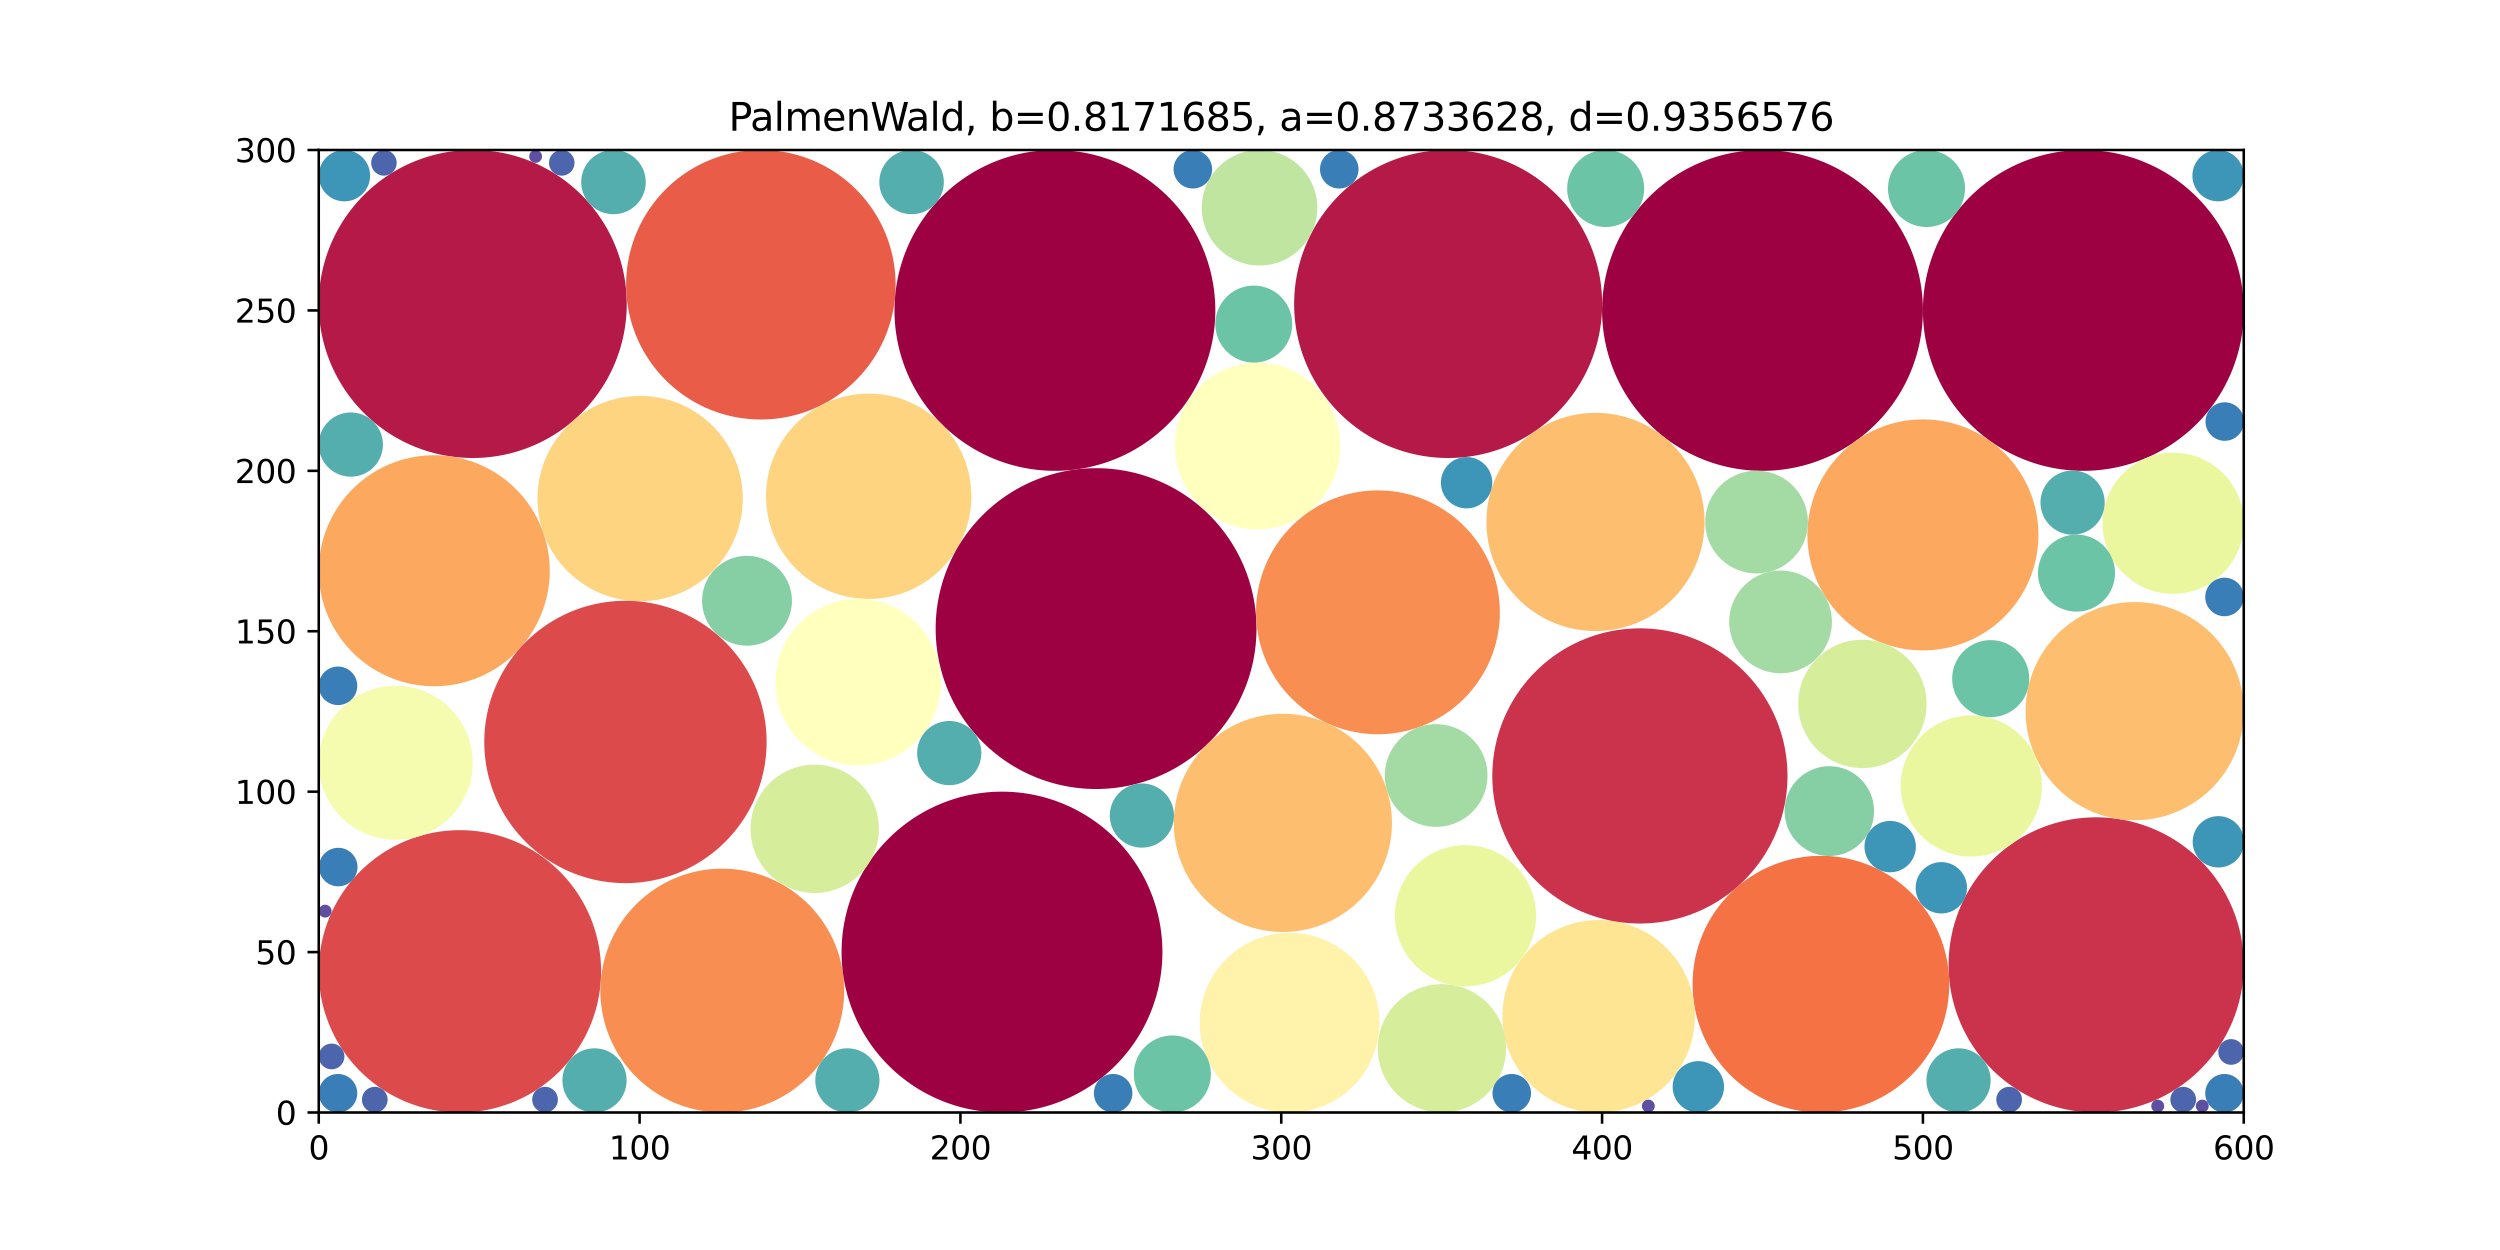 <svg xmlns="http://www.w3.org/2000/svg" xmlns:xlink="http://www.w3.org/1999/xlink" width="1036.8" height="518.4" viewBox="0 0 777.6 388.8"><defs><style>*{stroke-linejoin:round;stroke-linecap:butt}</style></defs><g id="figure_1"><path id="patch_1" d="M0 388.8h777.6V0H0z" style="fill:#fff"/><g id="axes_1"><path id="patch_2" d="M99.144 346.032h598.752V46.656H99.144z" style="fill:#fff"/><path id="patch_3" d="M648 146.448a49.898 49.898 0 0 0 49.896-49.896A49.898 49.898 0 0 0 648 46.656a49.898 49.898 0 0 0-49.896 49.896A49.898 49.898 0 0 0 648 146.448z" clip-path="url(#p26f25907cd)" style="fill:#9e0142"/><path id="patch_4" d="M548.208 146.448a49.898 49.898 0 0 0 49.896-49.896 49.898 49.898 0 0 0-49.896-49.896 49.898 49.898 0 0 0-49.896 49.896 49.898 49.898 0 0 0 49.896 49.896z" clip-path="url(#p26f25907cd)" style="fill:#9e0142"/><path id="patch_5" d="M147.044 142.456a47.902 47.902 0 0 0 47.9-47.9 47.902 47.902 0 0 0-47.9-47.9 47.902 47.902 0 0 0-47.9 47.9 47.902 47.902 0 0 0 47.9 47.9z" clip-path="url(#p26f25907cd)" style="fill:#b41947"/><path id="patch_6" d="M651.992 346.032a45.906 45.906 0 0 0 45.904-45.904 45.906 45.906 0 0 0-45.904-45.905 45.906 45.906 0 0 0-45.905 45.905 45.906 45.906 0 0 0 45.905 45.904z" clip-path="url(#p26f25907cd)" style="fill:#cb334d"/><path id="patch_7" d="M143.052 346.032a43.91 43.91 0 0 0 43.909-43.908 43.91 43.91 0 0 0-43.909-43.909 43.91 43.91 0 0 0-43.908 43.909 43.91 43.91 0 0 0 43.908 43.908z" clip-path="url(#p26f25907cd)" style="fill:#dd4a4c"/><path id="patch_8" d="M236.657 130.481A41.915 41.915 0 0 0 278.57 88.57a41.915 41.915 0 0 0-41.913-41.913 41.915 41.915 0 0 0-41.912 41.913 41.915 41.915 0 0 0 41.912 41.912z" clip-path="url(#p26f25907cd)" style="fill:#e95c47"/><path id="patch_9" d="M566.38 346.032a39.919 39.919 0 0 0 39.916-39.917 39.919 39.919 0 0 0-39.916-39.917 39.919 39.919 0 0 0-39.917 39.917 39.919 39.919 0 0 0 39.917 39.917z" clip-path="url(#p26f25907cd)" style="fill:#f57245"/><path id="patch_10" d="M224.663 346.032a37.923 37.923 0 0 0 37.92-37.921 37.923 37.923 0 0 0-37.92-37.92 37.923 37.923 0 0 0-37.921 37.92 37.923 37.923 0 0 0 37.92 37.921z" clip-path="url(#p26f25907cd)" style="fill:#f98e52"/><path id="patch_11" d="M135.07 213.447a35.927 35.927 0 0 0 25.402-61.328 35.927 35.927 0 0 0-61.328 25.403 35.927 35.927 0 0 0 35.925 35.925z" clip-path="url(#p26f25907cd)" style="fill:#fca85e"/><path id="patch_12" d="M663.967 255.127a33.93 33.93 0 0 0 23.991-57.921 33.93 33.93 0 0 0-57.92 23.991 33.93 33.93 0 0 0 33.929 33.93z" clip-path="url(#p26f25907cd)" style="fill:#fdbf6f"/><path id="patch_13" d="M199.108 187.01a31.935 31.935 0 0 0 22.58-54.514 31.935 31.935 0 0 0-54.513 22.58 31.935 31.935 0 0 0 31.933 31.934z" clip-path="url(#p26f25907cd)" style="fill:#fed481"/><path id="patch_14" d="M613.163 266.43a21.955 21.955 0 1 0-.001-43.91 21.955 21.955 0 0 0 0 43.91z" clip-path="url(#p26f25907cd)" style="fill:#eaf79e"/><path id="patch_15" d="M599.112 70.606a11.976 11.976 0 1 0 0-23.951 11.976 11.976 0 0 0 0 23.951z" clip-path="url(#p26f25907cd)" style="fill:#6bc4a5"/><path id="patch_16" d="M328.118 146.448a49.898 49.898 0 0 0 49.896-49.896 49.898 49.898 0 0 0-49.896-49.896 49.898 49.898 0 0 0-49.896 49.896 49.898 49.898 0 0 0 49.896 49.896z" clip-path="url(#p26f25907cd)" style="fill:#9e0142"/><path id="patch_17" d="M450.432 142.456a47.902 47.902 0 0 0 47.9-47.9 47.902 47.902 0 0 0-47.9-47.9 47.902 47.902 0 0 0-47.9 47.9 47.902 47.902 0 0 0 47.9 47.9z" clip-path="url(#p26f25907cd)" style="fill:#b41947"/><path id="patch_18" d="M598.104 202.303a35.927 35.927 0 0 0 25.403-61.328 35.927 35.927 0 0 0-61.328 25.403 35.927 35.927 0 0 0 35.925 35.925z" clip-path="url(#p26f25907cd)" style="fill:#fca85e"/><path id="patch_19" d="M496.266 196.274a33.93 33.93 0 0 0 23.992-57.92 33.93 33.93 0 0 0-57.921 23.99 33.93 33.93 0 0 0 33.929 33.93z" clip-path="url(#p26f25907cd)" style="fill:#fdbf6f"/><path id="patch_20" d="M270.2 186.29a31.935 31.935 0 0 0 22.58-54.513 31.935 31.935 0 0 0-54.514 22.58 31.935 31.935 0 0 0 31.933 31.934z" clip-path="url(#p26f25907cd)" style="fill:#fed481"/><path id="patch_21" d="M497.242 346.032a29.939 29.939 0 0 0 21.169-51.107 29.939 29.939 0 0 0-51.107 21.17 29.939 29.939 0 0 0 29.938 29.937z" clip-path="url(#p26f25907cd)" style="fill:#fee593"/><path id="patch_22" d="M675.942 184.7a21.955 21.955 0 1 0-.001-43.91 21.955 21.955 0 0 0 0 43.91z" clip-path="url(#p26f25907cd)" style="fill:#eaf79e"/><path id="patch_23" d="M448.354 346.032a19.96 19.96 0 1 0 0-39.919 19.96 19.96 0 0 0 0 39.919z" clip-path="url(#p26f25907cd)" style="fill:#d6ee9b"/><path id="patch_24" d="M184.918 346.032a9.98 9.98 0 1 0 0-19.96 9.98 9.98 0 0 0 0 19.96z" clip-path="url(#p26f25907cd)" style="fill:#54aead"/><path id="patch_25" d="M340.923 245.415a49.898 49.898 0 0 0 49.896-49.896 49.898 49.898 0 0 0-49.896-49.896 49.898 49.898 0 0 0-49.896 49.896 49.898 49.898 0 0 0 49.896 49.896z" clip-path="url(#p26f25907cd)" style="fill:#9e0142"/><path id="patch_26" d="M510.075 287.25a45.906 45.906 0 0 0 45.904-45.904 45.906 45.906 0 0 0-45.904-45.904 45.906 45.906 0 0 0-45.904 45.904 45.906 45.906 0 0 0 45.904 45.904z" clip-path="url(#p26f25907cd)" style="fill:#cb334d"/><path id="patch_27" d="M194.54 274.69a43.91 43.91 0 0 0 43.909-43.909 43.91 43.91 0 0 0-43.908-43.909 43.91 43.91 0 0 0-43.909 43.909 43.91 43.91 0 0 0 43.909 43.908z" clip-path="url(#p26f25907cd)" style="fill:#dd4a4c"/><path id="patch_28" d="M401.124 346.032a27.943 27.943 0 0 0 19.757-47.7 27.943 27.943 0 0 0-47.7 19.758 27.943 27.943 0 0 0 27.943 27.942z" clip-path="url(#p26f25907cd)" style="fill:#fff2aa"/><path id="patch_29" d="M391.165 164.653a25.947 25.947 0 0 0 0-51.892 25.947 25.947 0 0 0 0 51.892z" clip-path="url(#p26f25907cd)" style="fill:#ffffbe"/><path id="patch_30" d="M123.094 261.216a23.951 23.951 0 1 0 0-47.902 23.951 23.951 0 0 0 0 47.902z" clip-path="url(#p26f25907cd)" style="fill:#f5fbaf"/><path id="patch_31" d="M391.767 82.581a17.963 17.963 0 1 0-.001-35.927 17.963 17.963 0 0 0 0 35.927z" clip-path="url(#p26f25907cd)" style="fill:#bfe5a0"/><path id="patch_32" d="M546.366 178.356a15.967 15.967 0 1 0 0-31.935 15.967 15.967 0 0 0 0 31.935z" clip-path="url(#p26f25907cd)" style="fill:#a4daa4"/><path id="patch_33" d="M689.913 62.623a7.984 7.984 0 1 0 0-15.968 7.984 7.984 0 0 0 0 15.968z" clip-path="url(#p26f25907cd)" style="fill:#3d95b8"/><path id="patch_34" d="M311.66 346.032a49.898 49.898 0 0 0 49.895-49.896 49.898 49.898 0 0 0-49.896-49.896 49.898 49.898 0 0 0-49.896 49.896 49.898 49.898 0 0 0 49.896 49.896z" clip-path="url(#p26f25907cd)" style="fill:#9e0142"/><path id="patch_35" d="M455.824 306.786a21.955 21.955 0 1 0 0-43.91 21.955 21.955 0 0 0 0 43.91z" clip-path="url(#p26f25907cd)" style="fill:#eaf79e"/><path id="patch_36" d="M232.233 200.828a13.972 13.972 0 1 0 0-27.943 13.972 13.972 0 0 0 0 27.943z" clip-path="url(#p26f25907cd)" style="fill:#86cfa5"/><path id="patch_37" d="M691.908 346.032a5.988 5.988 0 1 0 0-11.976 5.988 5.988 0 0 0 0 11.976z" clip-path="url(#p26f25907cd)" style="fill:#3a7eb8"/><path id="patch_38" d="M428.593 228.378a37.923 37.923 0 0 0 37.921-37.92 37.923 37.923 0 0 0-37.92-37.922 37.923 37.923 0 0 0-26.815 64.735 37.923 37.923 0 0 0 26.814 11.107z" clip-path="url(#p26f25907cd)" style="fill:#f98e52"/><path id="patch_39" d="M399.025 289.87a33.93 33.93 0 0 0 23.991-57.92 33.93 33.93 0 0 0-57.92 23.991 33.93 33.93 0 0 0 33.929 33.93z" clip-path="url(#p26f25907cd)" style="fill:#fdbf6f"/><path id="patch_40" d="M499.32 70.606a11.976 11.976 0 1 0 0-23.951 11.976 11.976 0 0 0 0 23.951z" clip-path="url(#p26f25907cd)" style="fill:#6bc4a5"/><path id="patch_41" d="M109.123 148.262a9.98 9.98 0 1 0 0-19.96 9.98 9.98 0 0 0 0 19.96z" clip-path="url(#p26f25907cd)" style="fill:#54aead"/><path id="patch_42" d="M679.065 346.032a3.992 3.992 0 1 0 0-7.984 3.992 3.992 0 0 0 0 7.984z" clip-path="url(#p26f25907cd)" style="fill:#4d65ad"/><path id="patch_43" d="M253.268 277.753a19.96 19.96 0 1 0-.001-39.919 19.96 19.96 0 0 0 0 39.919z" clip-path="url(#p26f25907cd)" style="fill:#d6ee9b"/><path id="patch_44" d="M107.127 62.623a7.984 7.984 0 1 0 0-15.968 7.984 7.984 0 0 0 0 15.968z" clip-path="url(#p26f25907cd)" style="fill:#3d95b8"/><path id="patch_45" d="M553.827 209.405a15.967 15.967 0 1 0-.001-31.935 15.967 15.967 0 0 0 0 31.935z" clip-path="url(#p26f25907cd)" style="fill:#a4daa4"/><path id="patch_46" d="M364.54 346.032a11.976 11.976 0 1 0-.001-23.951 11.976 11.976 0 0 0 0 23.951z" clip-path="url(#p26f25907cd)" style="fill:#6bc4a5"/><path id="patch_47" d="M609.186 346.032a9.98 9.98 0 1 0 0-19.96 9.98 9.98 0 0 0 0 19.96z" clip-path="url(#p26f25907cd)" style="fill:#54aead"/><path id="patch_48" d="M105.132 346.032a5.988 5.988 0 1 0 0-11.976 5.988 5.988 0 0 0 0 11.976z" clip-path="url(#p26f25907cd)" style="fill:#3a7eb8"/><path id="patch_49" d="M684.995 346.032a1.996 1.996 0 1 0 0-3.992 1.996 1.996 0 0 0 0 3.992z" clip-path="url(#p26f25907cd)" style="fill:#5e4fa2"/><path id="patch_50" d="M619.19 223.062a11.976 11.976 0 1 0 0-23.952 11.976 11.976 0 0 0 0 23.952z" clip-path="url(#p26f25907cd)" style="fill:#6bc4a5"/><path id="patch_51" d="M689.913 269.824a7.984 7.984 0 1 0 0-15.967 7.984 7.984 0 0 0 0 15.967z" clip-path="url(#p26f25907cd)" style="fill:#3d95b8"/><path id="patch_52" d="M116.575 346.032a3.992 3.992 0 1 0 0-7.984 3.992 3.992 0 0 0 0 7.984z" clip-path="url(#p26f25907cd)" style="fill:#4d65ad"/><path id="patch_53" d="M190.77 66.614a9.98 9.98 0 1 0 0-19.959 9.98 9.98 0 0 0 0 19.96z" clip-path="url(#p26f25907cd)" style="fill:#54aead"/><path id="patch_54" d="M266.925 238.09a25.947 25.947 0 0 0 0-51.892 25.947 25.947 0 0 0 0 51.892z" clip-path="url(#p26f25907cd)" style="fill:#ffffbe"/><path id="patch_55" d="M579.13 238.9a19.96 19.96 0 1 0-.002-39.919 19.96 19.96 0 0 0 .001 39.919z" clip-path="url(#p26f25907cd)" style="fill:#d6ee9b"/><path id="patch_56" d="M389.842 112.784a11.976 11.976 0 1 0 0-23.951 11.976 11.976 0 0 0 0 23.95z" clip-path="url(#p26f25907cd)" style="fill:#6bc4a5"/><path id="patch_57" d="M105.132 275.682a5.988 5.988 0 1 0 0-11.975 5.988 5.988 0 0 0 0 11.975z" clip-path="url(#p26f25907cd)" style="fill:#3a7eb8"/><path id="patch_58" d="M528.161 346.032a7.984 7.984 0 1 0 0-15.967 7.984 7.984 0 0 0 0 15.967z" clip-path="url(#p26f25907cd)" style="fill:#3d95b8"/><path id="patch_59" d="M283.49 66.614a9.98 9.98 0 1 0 0-19.959 9.98 9.98 0 0 0 0 19.96z" clip-path="url(#p26f25907cd)" style="fill:#54aead"/><path id="patch_60" d="M263.569 346.032a9.98 9.98 0 1 0 0-19.96 9.98 9.98 0 0 0 0 19.96z" clip-path="url(#p26f25907cd)" style="fill:#54aead"/><path id="patch_61" d="M603.739 284.12a7.984 7.984 0 1 0 0-15.967 7.984 7.984 0 0 0 0 15.967z" clip-path="url(#p26f25907cd)" style="fill:#3d95b8"/><path id="patch_62" d="M691.908 137.108a5.988 5.988 0 1 0 0-11.975 5.988 5.988 0 0 0 0 11.975z" clip-path="url(#p26f25907cd)" style="fill:#3a7eb8"/><path id="patch_63" d="M169.53 346.032a3.992 3.992 0 1 0 0-7.984 3.992 3.992 0 0 0 0 7.984z" clip-path="url(#p26f25907cd)" style="fill:#4d65ad"/><path id="patch_64" d="M512.701 346.032a1.996 1.996 0 1 0 0-3.992 1.996 1.996 0 0 0 0 3.992z" clip-path="url(#p26f25907cd)" style="fill:#5e4fa2"/><path id="patch_65" d="M470.217 346.032a5.988 5.988 0 1 0 0-11.976 5.988 5.988 0 0 0 0 11.976z" clip-path="url(#p26f25907cd)" style="fill:#3a7eb8"/><path id="patch_66" d="M693.904 331.192a3.992 3.992 0 1 0 0-7.983 3.992 3.992 0 0 0 0 7.983z" clip-path="url(#p26f25907cd)" style="fill:#4d65ad"/><path id="patch_67" d="M644.659 166.313a9.98 9.98 0 1 0 0-19.96 9.98 9.98 0 0 0 0 19.96z" clip-path="url(#p26f25907cd)" style="fill:#54aead"/><path id="patch_68" d="M568.942 266.26a13.972 13.972 0 1 0 0-27.944 13.972 13.972 0 0 0 0 27.943z" clip-path="url(#p26f25907cd)" style="fill:#86cfa5"/><path id="patch_69" d="M456.168 158.128a7.984 7.984 0 1 0 0-15.968 7.984 7.984 0 0 0 0 15.968z" clip-path="url(#p26f25907cd)" style="fill:#3d95b8"/><path id="patch_70" d="M671.135 346.032a1.996 1.996 0 1 0 0-3.992 1.996 1.996 0 0 0 0 3.992z" clip-path="url(#p26f25907cd)" style="fill:#5e4fa2"/><path id="patch_71" d="M416.562 58.631a5.988 5.988 0 1 0 0-11.976 5.988 5.988 0 0 0 0 11.976z" clip-path="url(#p26f25907cd)" style="fill:#3a7eb8"/><path id="patch_72" d="M174.7 54.64a3.992 3.992 0 1 0 0-7.984 3.992 3.992 0 0 0 0 7.983z" clip-path="url(#p26f25907cd)" style="fill:#4d65ad"/><path id="patch_73" d="M371.025 58.631a5.988 5.988 0 1 0 0-11.976 5.988 5.988 0 0 0 0 11.976z" clip-path="url(#p26f25907cd)" style="fill:#3a7eb8"/><path id="patch_74" d="M587.917 271.314a7.984 7.984 0 1 0 0-15.968 7.984 7.984 0 0 0 0 15.968z" clip-path="url(#p26f25907cd)" style="fill:#3d95b8"/><path id="patch_75" d="M645.767 190.235a11.976 11.976 0 1 0 0-23.951 11.976 11.976 0 0 0 0 23.951z" clip-path="url(#p26f25907cd)" style="fill:#6bc4a5"/><path id="patch_76" d="M355.175 263.653a9.98 9.98 0 1 0 0-19.96 9.98 9.98 0 0 0 0 19.96z" clip-path="url(#p26f25907cd)" style="fill:#54aead"/><path id="patch_77" d="M103.136 332.593a3.992 3.992 0 1 0 0-7.984 3.992 3.992 0 0 0 0 7.984z" clip-path="url(#p26f25907cd)" style="fill:#4d65ad"/><path id="patch_78" d="M166.6 50.648a1.996 1.996 0 1 0 0-3.992 1.996 1.996 0 0 0 0 3.992z" clip-path="url(#p26f25907cd)" style="fill:#5e4fa2"/><path id="patch_79" d="M105.132 219.304a5.988 5.988 0 1 0 0-11.976 5.988 5.988 0 0 0 0 11.976z" clip-path="url(#p26f25907cd)" style="fill:#3a7eb8"/><path id="patch_80" d="M346.228 346.032a5.988 5.988 0 1 0 0-11.976 5.988 5.988 0 0 0 0 11.976z" clip-path="url(#p26f25907cd)" style="fill:#3a7eb8"/><path id="patch_81" d="M624.919 346.032a3.992 3.992 0 1 0 0-7.984 3.992 3.992 0 0 0 0 7.984z" clip-path="url(#p26f25907cd)" style="fill:#4d65ad"/><path id="patch_82" d="M101.14 285.397a1.996 1.996 0 1 0 0-3.992 1.996 1.996 0 0 0 0 3.992z" clip-path="url(#p26f25907cd)" style="fill:#5e4fa2"/><path id="patch_83" d="M691.908 191.665a5.988 5.988 0 1 0 0-11.976 5.988 5.988 0 0 0 0 11.976z" clip-path="url(#p26f25907cd)" style="fill:#3a7eb8"/><path id="patch_84" d="M119.389 54.64a3.992 3.992 0 1 0 0-7.984 3.992 3.992 0 0 0 0 7.983z" clip-path="url(#p26f25907cd)" style="fill:#4d65ad"/><path id="patch_85" d="M446.697 257.18a15.967 15.967 0 1 0 0-31.935 15.967 15.967 0 0 0 0 31.935z" clip-path="url(#p26f25907cd)" style="fill:#a4daa4"/><path id="patch_86" d="M295.252 244.219a9.98 9.98 0 1 0 0-19.96 9.98 9.98 0 0 0 0 19.96z" clip-path="url(#p26f25907cd)" style="fill:#54aead"/><g id="matplotlib.axis_1"><g id="xtick_1"><g id="line2d_1"><defs><path id="m0ea4f0a110" d="M0 0v3.5" style="stroke:#000;stroke-width:.8"/></defs><use xlink:href="#m0ea4f0a110" x="99.144" y="346.032" style="stroke:#000;stroke-width:.8"/></g><g id="text_1" transform="matrix(.1 0 0 -.1 95.963 360.63)"><defs><path id="DejaVuSans-30" d="M2034 4250q-487 0-733-480-245-479-245-1442 0-959 245-1439 246-480 733-480 491 0 736 480 246 480 246 1439 0 963-246 1442-245 480-736 480zm0 500q785 0 1199-621 414-620 414-1801 0-1178-414-1799Q2819-91 2034-91q-784 0-1198 620-414 621-414 1799 0 1181 414 1801 414 621 1198 621z" transform="scale(.016)"/></defs><use xlink:href="#DejaVuSans-30"/></g></g><g id="xtick_2"><use xlink:href="#m0ea4f0a110" id="line2d_2" x="198.936" y="346.032" style="stroke:#000;stroke-width:.8"/><g id="text_2" transform="matrix(.1 0 0 -.1 189.392 360.63)"><defs><path id="DejaVuSans-31" d="M794 531h1031v3560L703 3866v575l1116 225h631V531h1031V0H794v531z" transform="scale(.016)"/></defs><use xlink:href="#DejaVuSans-31"/><use xlink:href="#DejaVuSans-30" x="63.623"/><use xlink:href="#DejaVuSans-30" x="127.246"/></g></g><g id="xtick_3"><use xlink:href="#m0ea4f0a110" id="line2d_3" x="298.728" y="346.032" style="stroke:#000;stroke-width:.8"/><g id="text_3" transform="matrix(.1 0 0 -.1 289.184 360.63)"><defs><path id="DejaVuSans-32" d="M1228 531h2203V0H469v531q359 372 979 998 621 627 780 809 303 340 423 576 121 236 121 464 0 372-261 606-261 235-680 235-297 0-627-103-329-103-704-313v638q381 153 712 231 332 78 607 78 725 0 1156-363 431-362 431-968 0-288-108-546-107-257-392-607-78-91-497-524-418-433-1181-1211z" transform="scale(.016)"/></defs><use xlink:href="#DejaVuSans-32"/><use xlink:href="#DejaVuSans-30" x="63.623"/><use xlink:href="#DejaVuSans-30" x="127.246"/></g></g><g id="xtick_4"><use xlink:href="#m0ea4f0a110" id="line2d_4" x="398.52" y="346.032" style="stroke:#000;stroke-width:.8"/><g id="text_4" transform="matrix(.1 0 0 -.1 388.976 360.63)"><defs><path id="DejaVuSans-33" d="M2597 2516q453-97 707-404 255-306 255-756 0-690-475-1069Q2609-91 1734-91q-293 0-604 58T488 141v609q262-153 574-231 313-78 654-78 593 0 904 234t311 681q0 413-289 645-289 233-804 233h-544v519h569q465 0 712 186t247 536q0 359-255 551-254 193-729 193-260 0-557-57-297-56-653-174v562q360 100 674 150t592 50q719 0 1137-327 419-326 419-882 0-388-222-655t-631-370z" transform="scale(.016)"/></defs><use xlink:href="#DejaVuSans-33"/><use xlink:href="#DejaVuSans-30" x="63.623"/><use xlink:href="#DejaVuSans-30" x="127.246"/></g></g><g id="xtick_5"><use xlink:href="#m0ea4f0a110" id="line2d_5" x="498.312" y="346.032" style="stroke:#000;stroke-width:.8"/><g id="text_5" transform="matrix(.1 0 0 -.1 488.768 360.63)"><defs><path id="DejaVuSans-34" d="M2419 4116 825 1625h1594v2491zm-166 550h794V1625h666v-525h-666V0h-628v1100H313v609l1940 2957z" transform="scale(.016)"/></defs><use xlink:href="#DejaVuSans-34"/><use xlink:href="#DejaVuSans-30" x="63.623"/><use xlink:href="#DejaVuSans-30" x="127.246"/></g></g><g id="xtick_6"><use xlink:href="#m0ea4f0a110" id="line2d_6" x="598.104" y="346.032" style="stroke:#000;stroke-width:.8"/><g id="text_6" transform="matrix(.1 0 0 -.1 588.56 360.63)"><defs><path id="DejaVuSans-35" d="M691 4666h2478v-532H1269V2991q137 47 274 70 138 23 276 23 781 0 1237-428 457-428 457-1159 0-753-469-1171Q2575-91 1722-91q-294 0-599 50Q819 9 494 109v635q281-153 581-228t634-75q541 0 856 284 316 284 316 772 0 487-316 771-315 285-856 285-253 0-505-56-251-56-513-175v2344z" transform="scale(.016)"/></defs><use xlink:href="#DejaVuSans-35"/><use xlink:href="#DejaVuSans-30" x="63.623"/><use xlink:href="#DejaVuSans-30" x="127.246"/></g></g><g id="xtick_7"><use xlink:href="#m0ea4f0a110" id="line2d_7" x="697.896" y="346.032" style="stroke:#000;stroke-width:.8"/><g id="text_7" transform="matrix(.1 0 0 -.1 688.352 360.63)"><defs><path id="DejaVuSans-36" d="M2113 2584q-425 0-674-291-248-290-248-796 0-503 248-796 249-292 674-292t673 292q248 293 248 796 0 506-248 796-248 291-673 291zm1253 1979v-575q-238 112-480 171-242 60-480 60-625 0-955-422-329-422-376-1275 184 272 462 417 279 145 613 145 703 0 1111-427 408-426 408-1160 0-719-425-1154Q2819-91 2113-91q-810 0-1238 620-428 621-428 1799 0 1106 525 1764t1409 658q238 0 480-47t505-140z" transform="scale(.016)"/></defs><use xlink:href="#DejaVuSans-36"/><use xlink:href="#DejaVuSans-30" x="63.623"/><use xlink:href="#DejaVuSans-30" x="127.246"/></g></g></g><g id="matplotlib.axis_2"><g id="ytick_1"><g id="line2d_8"><defs><path id="m9f22645502" d="M0 0h-3.5" style="stroke:#000;stroke-width:.8"/></defs><use xlink:href="#m9f22645502" x="99.144" y="346.032" style="stroke:#000;stroke-width:.8"/></g><use xlink:href="#DejaVuSans-30" id="text_8" transform="matrix(.1 0 0 -.1 85.781 349.831)"/></g><g id="ytick_2"><use xlink:href="#m9f22645502" id="line2d_9" x="99.144" y="296.136" style="stroke:#000;stroke-width:.8"/><g id="text_9" transform="matrix(.1 0 0 -.1 79.419 299.935)"><use xlink:href="#DejaVuSans-35"/><use xlink:href="#DejaVuSans-30" x="63.623"/></g></g><g id="ytick_3"><use xlink:href="#m9f22645502" id="line2d_10" x="99.144" y="246.24" style="stroke:#000;stroke-width:.8"/><g id="text_10" transform="matrix(.1 0 0 -.1 73.056 250.04)"><use xlink:href="#DejaVuSans-31"/><use xlink:href="#DejaVuSans-30" x="63.623"/><use xlink:href="#DejaVuSans-30" x="127.246"/></g></g><g id="ytick_4"><use xlink:href="#m9f22645502" id="line2d_11" x="99.144" y="196.344" style="stroke:#000;stroke-width:.8"/><g id="text_11" transform="matrix(.1 0 0 -.1 73.056 200.143)"><use xlink:href="#DejaVuSans-31"/><use xlink:href="#DejaVuSans-35" x="63.623"/><use xlink:href="#DejaVuSans-30" x="127.246"/></g></g><g id="ytick_5"><use xlink:href="#m9f22645502" id="line2d_12" x="99.144" y="146.448" style="stroke:#000;stroke-width:.8"/><g id="text_12" transform="matrix(.1 0 0 -.1 73.056 150.247)"><use xlink:href="#DejaVuSans-32"/><use xlink:href="#DejaVuSans-30" x="63.623"/><use xlink:href="#DejaVuSans-30" x="127.246"/></g></g><g id="ytick_6"><use xlink:href="#m9f22645502" id="line2d_13" x="99.144" y="96.552" style="stroke:#000;stroke-width:.8"/><g id="text_13" transform="matrix(.1 0 0 -.1 73.056 100.351)"><use xlink:href="#DejaVuSans-32"/><use xlink:href="#DejaVuSans-35" x="63.623"/><use xlink:href="#DejaVuSans-30" x="127.246"/></g></g><g id="ytick_7"><use xlink:href="#m9f22645502" id="line2d_14" x="99.144" y="46.656" style="stroke:#000;stroke-width:.8"/><g id="text_14" transform="matrix(.1 0 0 -.1 73.056 50.455)"><use xlink:href="#DejaVuSans-33"/><use xlink:href="#DejaVuSans-30" x="63.623"/><use xlink:href="#DejaVuSans-30" x="127.246"/></g></g></g><path id="patch_87" d="M99.144 346.032V46.656" style="fill:none;stroke:#000;stroke-width:.8;stroke-linejoin:miter;stroke-linecap:square"/><path id="patch_88" d="M697.896 346.032V46.656" style="fill:none;stroke:#000;stroke-width:.8;stroke-linejoin:miter;stroke-linecap:square"/><path id="patch_89" d="M99.144 346.032h598.752" style="fill:none;stroke:#000;stroke-width:.8;stroke-linejoin:miter;stroke-linecap:square"/><path id="patch_90" d="M99.144 46.656h598.752" style="fill:none;stroke:#000;stroke-width:.8;stroke-linejoin:miter;stroke-linecap:square"/><g id="text_15" transform="matrix(.12 0 0 -.12 226.627 40.656)"><defs><path id="DejaVuSans-50" d="M1259 4147V2394h794q441 0 681 228 241 228 241 650 0 419-241 647-240 228-681 228h-794zm-631 519h1425q785 0 1186-355 402-355 402-1039 0-691-402-1044-401-353-1186-353h-794V0H628v4666z" transform="scale(.016)"/><path id="DejaVuSans-61" d="M2194 1759q-697 0-966-159t-269-544q0-306 202-486 202-179 548-179 479 0 768 339t289 901v128h-572zm1147 238V0h-575v531q-197-318-491-470T1556-91q-537 0-855 302-317 302-317 808 0 590 395 890 396 300 1180 300h807v57q0 397-261 614t-733 217q-300 0-585-72-284-72-546-216v532q315 122 612 182 297 61 578 61 760 0 1135-394 375-393 375-1193z" transform="scale(.016)"/><path id="DejaVuSans-6c" d="M603 4863h575V0H603v4863z" transform="scale(.016)"/><path id="DejaVuSans-6d" d="M3328 2828q216 388 516 572t706 184q547 0 844-383 297-382 297-1088V0h-578v2094q0 503-179 746-178 244-543 244-447 0-707-297-259-296-259-809V0h-578v2094q0 506-178 748t-550 242q-441 0-701-298-259-298-259-808V0H581v3500h578v-544q197 322 472 475t653 153q382 0 649-194 267-193 395-562z" transform="scale(.016)"/><path id="DejaVuSans-65" d="M3597 1894v-281H953q38-594 358-905t892-311q331 0 642 81t618 244V178Q3153 47 2828-22t-659-69q-838 0-1327 487-489 488-489 1320 0 859 464 1363 464 505 1252 505 706 0 1117-455 411-454 411-1235zm-575 169q-6 471-264 752-258 282-683 282-481 0-770-272t-333-766l2050 4z" transform="scale(.016)"/><path id="DejaVuSans-6e" d="M3513 2113V0h-575v2094q0 497-194 743-194 247-581 247-466 0-735-297-269-296-269-809V0H581v3500h578v-544q207 316 486 472 280 156 646 156 603 0 912-373 310-373 310-1098z" transform="scale(.016)"/><path id="DejaVuSans-57" d="M213 4666h637l981-3944 978 3944h710l981-3944 978 3944h641L4947 0h-794l-984 4050L2175 0h-794L213 4666z" transform="scale(.016)"/><path id="DejaVuSans-64" d="M2906 2969v1894h575V0h-575v525q-181-312-458-464-276-152-664-152-634 0-1033 506-398 507-398 1332t398 1331q399 506 1033 506 388 0 664-152 277-151 458-463zM947 1747q0-634 261-995t717-361q456 0 718 361 263 361 263 995t-263 995q-262 361-718 361t-717-361q-261-361-261-995z" transform="scale(.016)"/><path id="DejaVuSans-2c" d="M750 794h659V256L897-744H494L750 256v538z" transform="scale(.016)"/><path id="DejaVuSans-62" d="M3116 1747q0 634-261 995t-717 361q-457 0-718-361t-261-995q0-634 261-995t718-361q456 0 717 361t261 995zM1159 2969q182 312 458 463 277 152 661 152 638 0 1036-506 399-506 399-1331T3314 415Q2916-91 2278-91q-384 0-661 152-276 152-458 464V0H581v4863h578V2969z" transform="scale(.016)"/><path id="DejaVuSans-3d" d="M678 2906h4006v-525H678v525zm0-1275h4006v-531H678v531z" transform="scale(.016)"/><path id="DejaVuSans-2e" d="M684 794h660V0H684v794z" transform="scale(.016)"/><path id="DejaVuSans-38" d="M2034 2216q-450 0-708-241-257-241-257-662 0-422 257-663 258-241 708-241t709 242q260 243 260 662 0 421-258 662-257 241-711 241zm-631 268q-406 100-633 378-226 279-226 679 0 559 398 884 399 325 1092 325 697 0 1094-325t397-884q0-400-227-679-226-278-629-378 456-106 710-416 255-309 255-755 0-679-414-1042Q2806-91 2034-91q-771 0-1186 362-414 363-414 1042 0 446 256 755 257 310 713 416zm-231 997q0-362 226-565 227-203 636-203 407 0 636 203 230 203 230 565 0 363-230 566-229 203-636 203-409 0-636-203-226-203-226-566z" transform="scale(.016)"/><path id="DejaVuSans-37" d="M525 4666h3000v-269L1831 0h-659l1594 4134H525v532z" transform="scale(.016)"/><path id="DejaVuSans-39" d="M703 97v575q238-113 481-172 244-59 479-59 625 0 954 420 330 420 377 1277-181-269-460-413-278-144-615-144-700 0-1108 423-408 424-408 1159 0 718 425 1152 425 435 1131 435 810 0 1236-621 427-620 427-1801 0-1103-524-1761Q2575-91 1691-91q-238 0-482 47Q966 3 703 97zm1256 1978q425 0 673 290 249 291 249 798 0 503-249 795-248 292-673 292t-673-292q-248-292-248-795 0-507 248-798 248-290 673-290z" transform="scale(.016)"/></defs><use xlink:href="#DejaVuSans-50"/><use xlink:href="#DejaVuSans-61" x="55.803"/><use xlink:href="#DejaVuSans-6c" x="117.082"/><use xlink:href="#DejaVuSans-6d" x="144.865"/><use xlink:href="#DejaVuSans-65" x="242.277"/><use xlink:href="#DejaVuSans-6e" x="303.801"/><use xlink:href="#DejaVuSans-57" x="367.18"/><use xlink:href="#DejaVuSans-61" x="459.682"/><use xlink:href="#DejaVuSans-6c" x="520.961"/><use xlink:href="#DejaVuSans-64" x="548.744"/><use xlink:href="#DejaVuSans-2c" x="612.221"/><use xlink:href="#DejaVuSans-20" x="644.008"/><use xlink:href="#DejaVuSans-62" x="675.795"/><use xlink:href="#DejaVuSans-3d" x="739.271"/><use xlink:href="#DejaVuSans-30" x="823.061"/><use xlink:href="#DejaVuSans-2e" x="886.684"/><use xlink:href="#DejaVuSans-38" x="918.471"/><use xlink:href="#DejaVuSans-31" x="982.094"/><use xlink:href="#DejaVuSans-37" x="1045.717"/><use xlink:href="#DejaVuSans-31" x="1109.34"/><use xlink:href="#DejaVuSans-36" x="1172.963"/><use xlink:href="#DejaVuSans-38" x="1236.586"/><use xlink:href="#DejaVuSans-35" x="1300.209"/><use xlink:href="#DejaVuSans-2c" x="1363.832"/><use xlink:href="#DejaVuSans-20" x="1395.619"/><use xlink:href="#DejaVuSans-61" x="1427.406"/><use xlink:href="#DejaVuSans-3d" x="1488.686"/><use xlink:href="#DejaVuSans-30" x="1572.475"/><use xlink:href="#DejaVuSans-2e" x="1636.098"/><use xlink:href="#DejaVuSans-38" x="1667.885"/><use xlink:href="#DejaVuSans-37" x="1731.508"/><use xlink:href="#DejaVuSans-33" x="1795.131"/><use xlink:href="#DejaVuSans-33" x="1858.754"/><use xlink:href="#DejaVuSans-36" x="1922.377"/><use xlink:href="#DejaVuSans-32" x="1986"/><use xlink:href="#DejaVuSans-38" x="2049.623"/><use xlink:href="#DejaVuSans-2c" x="2113.246"/><use xlink:href="#DejaVuSans-20" x="2145.033"/><use xlink:href="#DejaVuSans-64" x="2176.82"/><use xlink:href="#DejaVuSans-3d" x="2240.297"/><use xlink:href="#DejaVuSans-30" x="2324.086"/><use xlink:href="#DejaVuSans-2e" x="2387.709"/><use xlink:href="#DejaVuSans-39" x="2419.496"/><use xlink:href="#DejaVuSans-33" x="2483.119"/><use xlink:href="#DejaVuSans-35" x="2546.742"/><use xlink:href="#DejaVuSans-36" x="2610.365"/><use xlink:href="#DejaVuSans-35" x="2673.988"/><use xlink:href="#DejaVuSans-37" x="2737.611"/><use xlink:href="#DejaVuSans-36" x="2801.234"/></g></g></g><defs><clipPath id="p26f25907cd"><path d="M99.144 46.656h598.752v299.376H99.144z"/></clipPath></defs></svg>